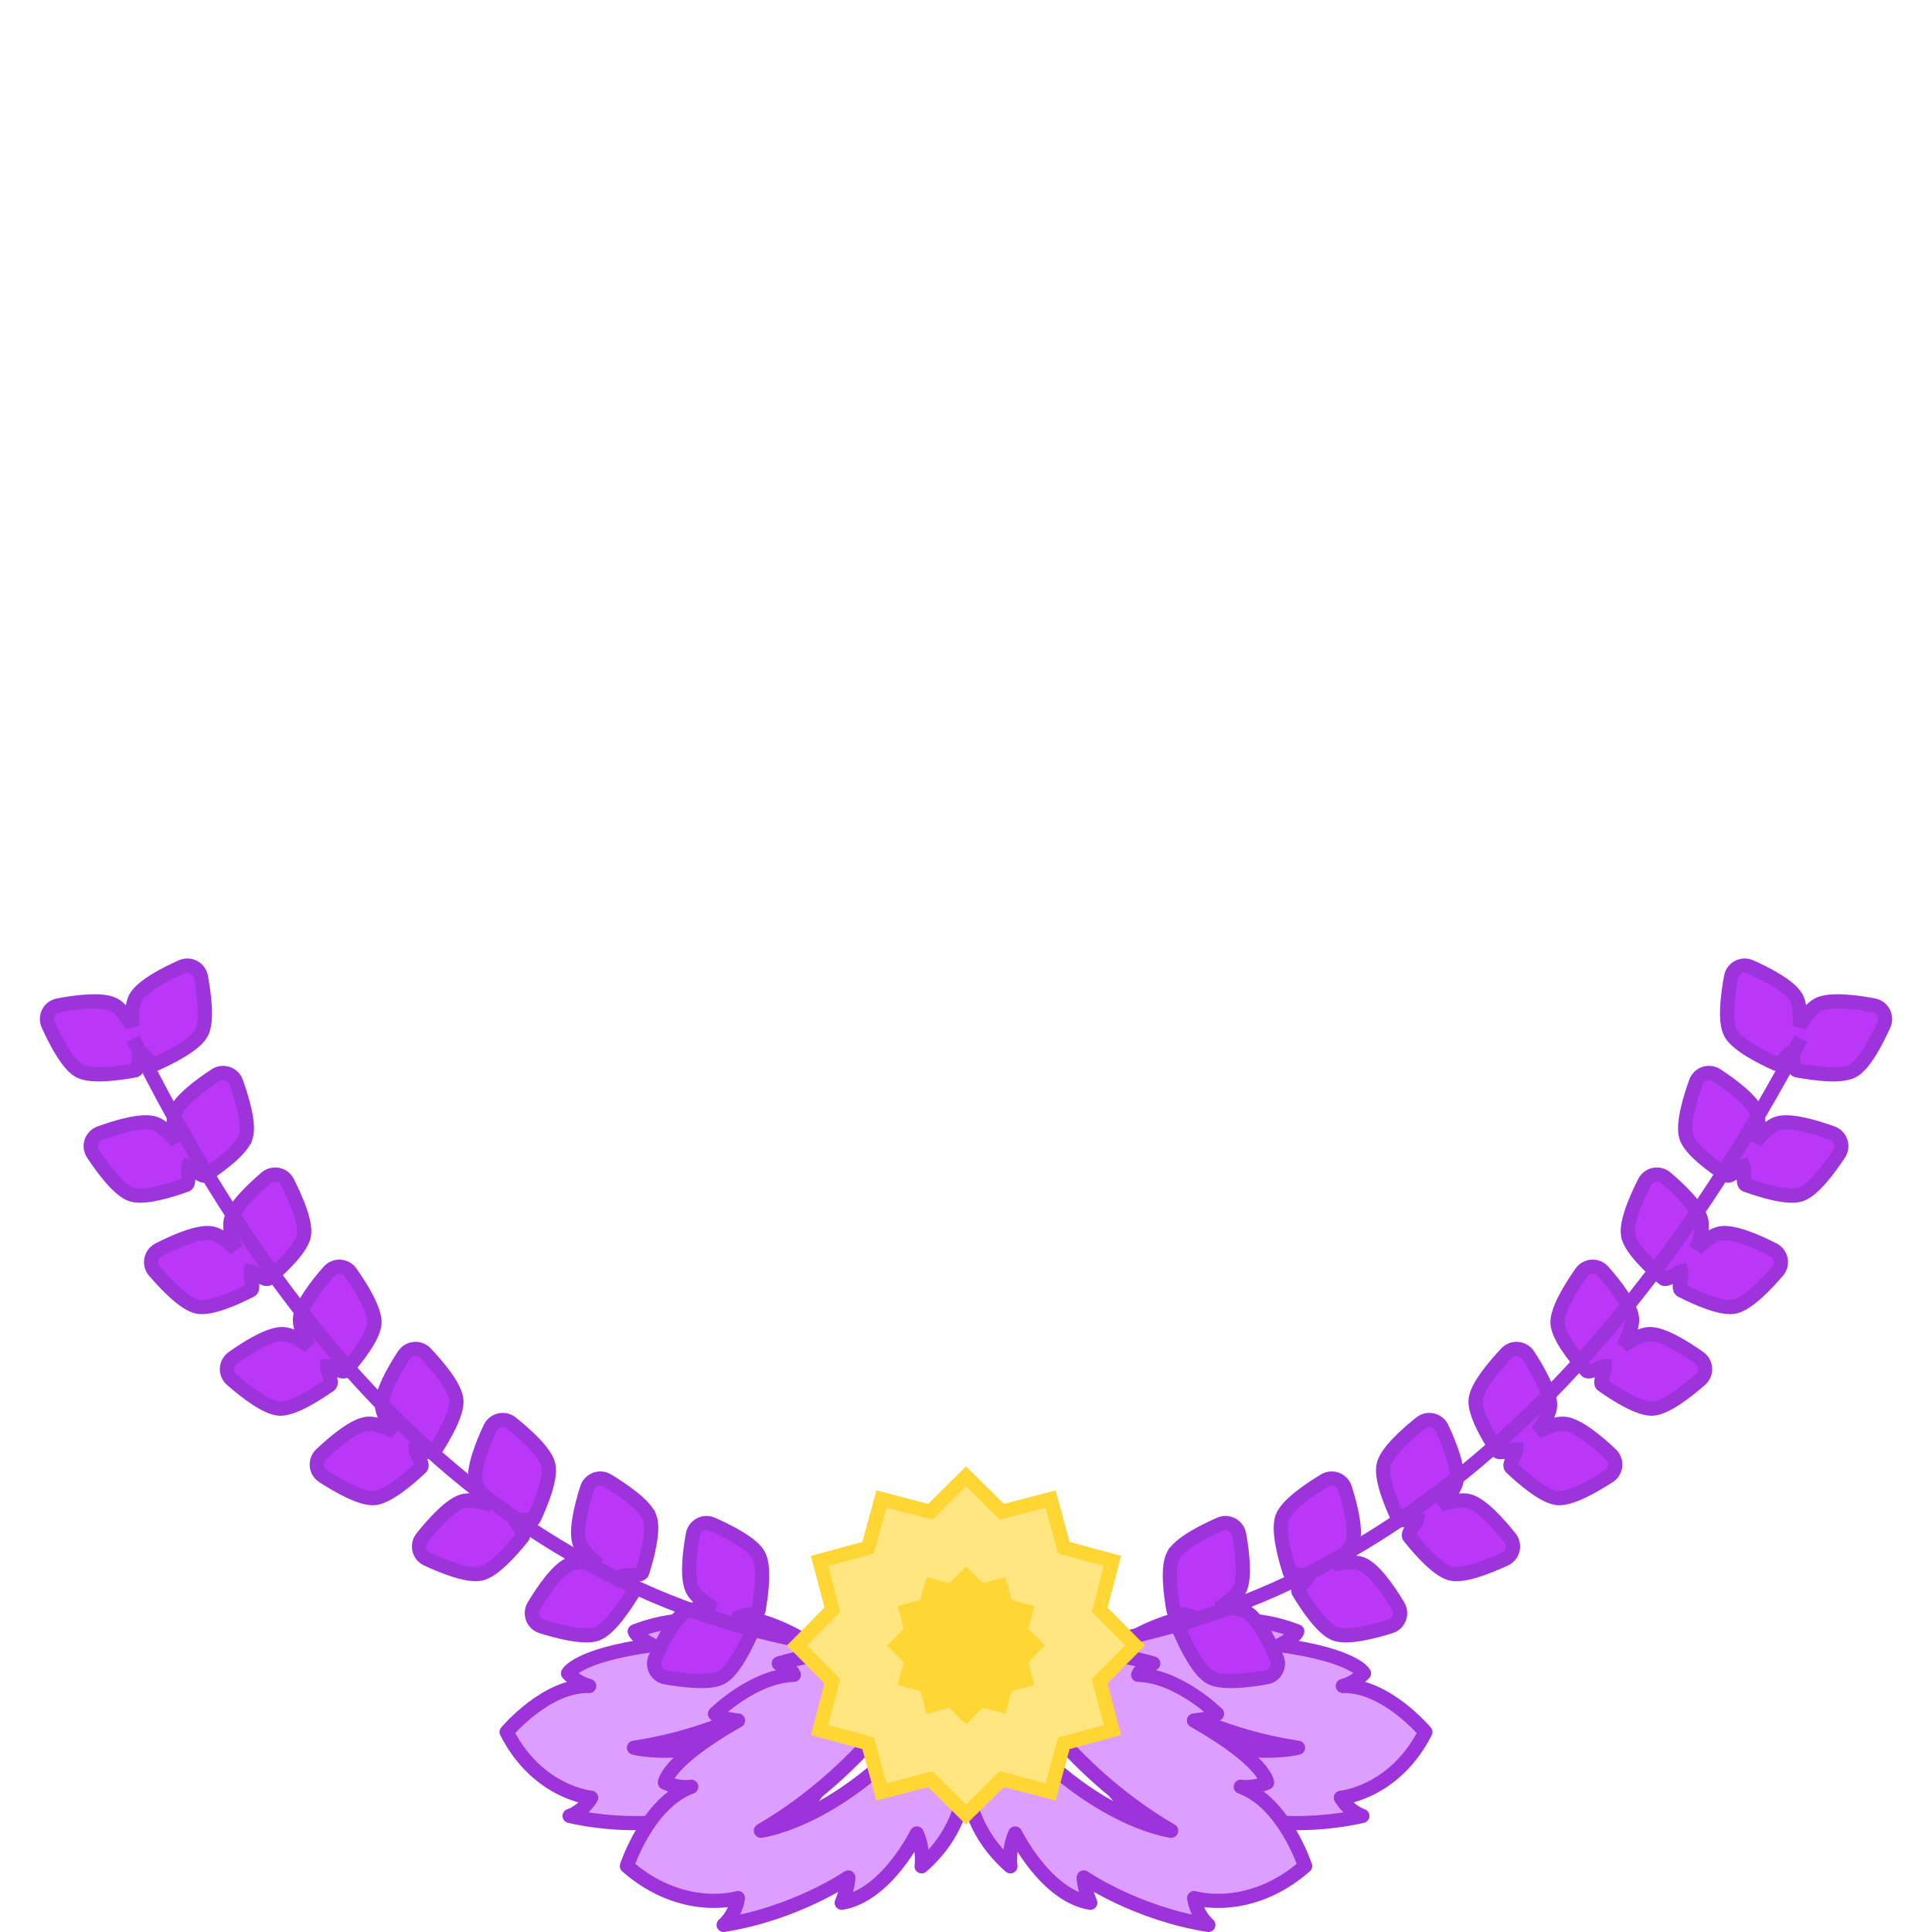 <?xml version="1.0" encoding="UTF-8" standalone="no"?>
<svg
   xmlns:dc="http://purl.org/dc/elements/1.1/"
   xmlns:cc="http://creativecommons.org/ns#"
   xmlns:rdf="http://www.w3.org/1999/02/22-rdf-syntax-ns#"
   xmlns:svg="http://www.w3.org/2000/svg"
   xmlns="http://www.w3.org/2000/svg"
   xmlns:sodipodi="http://sodipodi.sourceforge.net/DTD/sodipodi-0.dtd"
   xmlns:inkscape="http://www.inkscape.org/namespaces/inkscape"
   width="68"
   height="68"
   viewBox="0 0 68 68"
   version="1.1"
   id="svg52"
   sodipodi:docname="8.svg"
   inkscape:version="0.92.4 5da689c313, 2019-01-14">
  <defs
     id="defs56" />
  <sodipodi:namedview
     pagecolor="#ffffff"
     bordercolor="#666666"
     borderopacity="1"
     objecttolerance="10"
     gridtolerance="10"
     guidetolerance="10"
     inkscape:pageopacity="0"
     inkscape:pageshadow="2"
     inkscape:window-width="793"
     inkscape:window-height="649"
     id="namedview54"
     showgrid="false"
     inkscape:zoom="3.0405561"
     inkscape:cx="33.456703"
     inkscape:cy="33.656103"
     inkscape:window-x="0"
     inkscape:window-y="0"
     inkscape:window-maximized="0"
     inkscape:current-layer="svg52" />
  <!-- Generator: Sketch 52.6 (67491) - http://www.bohemiancoding.com/sketch -->
  <title
     id="title2">Artboard</title>
  <desc
     id="desc4">Created with Sketch.</desc>
  <g
     id="Artboard"
     style="fill:none;fill-rule:evenodd;stroke:none;stroke-width:1"
     transform="translate(0.301,25.54)">
    <g
       id="Page-1-Copy-2">
      <path
         d="m 49.866,35.423 c 0,0 -1.396,-1.669 -2.905,-1.622 0,0 0.395,-0.084 0.745,-0.445 0,0 -0.312,-0.63 -2.965,-0.995 0,0 0.549,-0.275 0.617,-0.48 0,0 -1.624,-0.686 -2.859,-0.228 0,0 0,-0.297 0.32,-0.526 0,0 -2.996,0.218 -4.391,1.918 0,0 2.929,2.337 6.956,2.93 0,0 -2.951,0.779 -7.321,-1.941 0,0 -0.455,3.775 2.885,4.962 0,0 -0.275,-0.48 -0.252,-1.052 0,0 1.67,1.509 3.111,1.188 0,0 -0.389,-0.389 -0.503,-0.686 0,0 2.012,0.456 4.345,-0.071 0,0 -0.458,-0.137 -0.755,-0.64 0,0 1.875,-0.161 2.972,-2.312"
         id="Fill-1"
         inkscape:connector-curvature="0"
         style="fill:#dc9fff" />
      <path
         d="m 49.866,35.423 c 0,0 -1.396,-1.669 -2.905,-1.622 0,0 0.395,-0.084 0.745,-0.445 0,0 -0.312,-0.63 -2.965,-0.995 0,0 0.549,-0.275 0.617,-0.48 0,0 -1.624,-0.686 -2.859,-0.228 0,0 0,-0.297 0.32,-0.526 0,0 -2.996,0.218 -4.391,1.918 0,0 2.929,2.337 6.956,2.93 0,0 -2.951,0.779 -7.321,-1.941 0,0 -0.455,3.775 2.885,4.962 0,0 -0.275,-0.48 -0.252,-1.052 0,0 1.67,1.509 3.111,1.188 0,0 -0.389,-0.389 -0.503,-0.686 0,0 2.012,0.456 4.345,-0.071 0,0 -0.458,-0.137 -0.755,-0.64 0,0 1.875,-0.161 2.972,-2.312 z"
         id="Stroke-3"
         inkscape:connector-curvature="0"
         style="stroke:#9d33db;stroke-width:0.5;stroke-linejoin:round" />
      <path
         d="m 45.634,40.139 c 0,0 -0.73,-2.232 -2.263,-2.791 0,0 0.43,0.076 0.926,-0.147 0,0 -0.06,-0.757 -2.574,-2.185 0,0 0.66,-0.056 0.811,-0.235 0,0 -1.354,-1.337 -2.776,-1.373 0,0 0.119,-0.298 0.532,-0.399 0,0 -3.092,-0.982 -5.17,0.163 0,0 2,3.517 5.799,5.724 0,0 -3.269,-0.401 -6.561,-4.878 0,0 -1.969,3.602 0.904,6.131 0,0 -0.083,-0.592 0.168,-1.156 0,0 1.07,2.182 2.643,2.437 0,0 -0.234,-0.545 -0.229,-0.89 0,0 1.835,1.265 4.385,1.67 0,0 -0.404,-0.321 -0.5,-0.944 0,0 1.944,0.59 3.905,-1.127"
         id="Fill-5"
         inkscape:connector-curvature="0"
         style="fill:#dc9fff" />
      <path
         d="m 45.634,40.139 c 0,0 -0.73,-2.232 -2.263,-2.791 0,0 0.43,0.076 0.926,-0.147 0,0 -0.06,-0.757 -2.574,-2.185 0,0 0.66,-0.056 0.811,-0.235 0,0 -1.354,-1.337 -2.776,-1.373 0,0 0.119,-0.298 0.532,-0.399 0,0 -3.092,-0.982 -5.17,0.163 0,0 2,3.517 5.799,5.724 0,0 -3.269,-0.401 -6.561,-4.878 0,0 -1.969,3.602 0.904,6.131 0,0 -0.083,-0.592 0.168,-1.156 0,0 1.07,2.182 2.643,2.437 0,0 -0.234,-0.545 -0.229,-0.89 0,0 1.835,1.265 4.385,1.67 0,0 -0.404,-0.321 -0.5,-0.944 0,0 1.944,0.59 3.905,-1.127 z"
         id="Stroke-7"
         inkscape:connector-curvature="0"
         style="stroke:#9d33db;stroke-width:0.5;stroke-linejoin:round" />
      <path
         d="m 17.531,35.423 c 0,0 1.396,-1.669 2.906,-1.622 0,0 -0.396,-0.084 -0.745,-0.445 0,0 0.312,-0.63 2.965,-0.995 0,0 -0.549,-0.275 -0.617,-0.48 0,0 1.624,-0.686 2.858,-0.228 0,0 0.001,-0.297 -0.319,-0.526 0,0 2.996,0.218 4.39,1.918 0,0 -2.929,2.337 -6.955,2.93 0,0 2.951,0.779 7.321,-1.941 0,0 0.455,3.775 -2.885,4.962 0,0 0.274,-0.48 0.252,-1.052 0,0 -1.671,1.509 -3.111,1.188 0,0 0.388,-0.389 0.503,-0.686 0,0 -2.013,0.456 -4.345,-0.071 0,0 0.457,-0.137 0.755,-0.64 0,0 -1.876,-0.161 -2.973,-2.312"
         id="Fill-9"
         inkscape:connector-curvature="0"
         style="fill:#dc9fff" />
      <path
         d="m 17.531,35.423 c 0,0 1.396,-1.669 2.906,-1.622 0,0 -0.396,-0.084 -0.745,-0.445 0,0 0.312,-0.63 2.965,-0.995 0,0 -0.549,-0.275 -0.617,-0.48 0,0 1.624,-0.686 2.858,-0.228 0,0 0.001,-0.297 -0.319,-0.526 0,0 2.996,0.218 4.39,1.918 0,0 -2.929,2.337 -6.955,2.93 0,0 2.951,0.779 7.321,-1.941 0,0 0.455,3.775 -2.885,4.962 0,0 0.274,-0.48 0.252,-1.052 0,0 -1.671,1.509 -3.111,1.188 0,0 0.388,-0.389 0.503,-0.686 0,0 -2.013,0.456 -4.345,-0.071 0,0 0.457,-0.137 0.755,-0.64 0,0 -1.876,-0.161 -2.973,-2.312 z"
         id="Stroke-11"
         inkscape:connector-curvature="0"
         style="stroke:#9d33db;stroke-width:0.5;stroke-linejoin:round" />
      <path
         d="m 21.764,40.139 c 0,0 0.731,-2.232 2.264,-2.791 0,0 -0.431,0.076 -0.926,-0.147 0,0 0.059,-0.757 2.574,-2.185 0,0 -0.66,-0.056 -0.811,-0.235 0,0 1.353,-1.337 2.775,-1.373 0,0 -0.119,-0.298 -0.531,-0.399 0,0 3.091,-0.982 5.17,0.163 0,0 -2,3.517 -5.799,5.724 0,0 3.269,-0.401 6.561,-4.878 0,0 1.969,3.602 -0.904,6.131 0,0 0.083,-0.592 -0.169,-1.156 0,0 -1.07,2.182 -2.643,2.437 0,0 0.234,-0.545 0.23,-0.89 0,0 -1.836,1.265 -4.386,1.67 0,0 0.405,-0.321 0.501,-0.944 0,0 -1.945,0.59 -3.906,-1.127"
         id="Fill-13"
         inkscape:connector-curvature="0"
         style="fill:#dc9fff" />
      <path
         d="m 21.764,40.139 c 0,0 0.731,-2.232 2.264,-2.791 0,0 -0.431,0.076 -0.926,-0.147 0,0 0.059,-0.757 2.574,-2.185 0,0 -0.66,-0.056 -0.811,-0.235 0,0 1.353,-1.337 2.775,-1.373 0,0 -0.119,-0.298 -0.531,-0.399 0,0 3.091,-0.982 5.17,0.163 0,0 -2,3.517 -5.799,5.724 0,0 3.269,-0.401 6.561,-4.878 0,0 1.969,3.602 -0.904,6.131 0,0 0.083,-0.592 -0.169,-1.156 0,0 -1.07,2.182 -2.643,2.437 0,0 0.234,-0.545 0.23,-0.89 0,0 -1.836,1.265 -4.386,1.67 0,0 0.405,-0.321 0.501,-0.944 0,0 -1.945,0.59 -3.906,-1.127 z"
         id="Stroke-15"
         inkscape:connector-curvature="0"
         style="stroke:#9d33db;stroke-width:0.5;stroke-linejoin:round" />
      <path
         d="m 40.999,29.197 c 0.221,-0.412 1.062,-0.834 1.635,-1.088 0.291,-0.129 0.62,0.049 0.678,0.361 0.112,0.615 0.224,1.55 0.006,1.96 -0.12,0.224 -0.418,0.447 -0.755,0.646 0.39,-0.027 0.764,-0.005 0.986,0.112 0.411,0.216 0.837,1.057 1.087,1.631 0.126,0.291 -0.049,0.622 -0.362,0.677 -0.616,0.108 -1.551,0.226 -1.963,0.008 -0.412,-0.217 -0.835,-1.058 -1.087,-1.631 -0.059,-0.133 0.367,-0.4 0.422,-0.518 -0.111,-0.066 -0.616,-0.054 -0.64,-0.198 -0.111,-0.616 -0.227,-1.551 -0.007,-1.96"
         id="Fill-17"
         inkscape:connector-curvature="0"
         style="fill:#ba37f8" />
      <path
         d="m 40.999,29.197 c 0.221,-0.412 1.062,-0.834 1.635,-1.088 0.291,-0.129 0.62,0.049 0.678,0.361 0.112,0.615 0.224,1.55 0.006,1.96 -0.12,0.224 -0.418,0.447 -0.755,0.646 0.39,-0.027 0.764,-0.005 0.986,0.112 0.411,0.216 0.837,1.057 1.087,1.631 0.126,0.291 -0.049,0.622 -0.362,0.677 -0.616,0.108 -1.551,0.226 -1.963,0.008 -0.412,-0.217 -0.835,-1.058 -1.087,-1.631 -0.059,-0.133 0.367,-0.4 0.422,-0.518 -0.111,-0.066 -0.616,-0.054 -0.64,-0.198 -0.111,-0.616 -0.227,-1.551 -0.007,-1.96 z"
         id="Stroke-19"
         inkscape:connector-curvature="0"
         style="stroke:#9d33db;stroke-width:0.5" />
      <path
         d="m 44.835,27.861 c 0.167,-0.437 0.947,-0.964 1.482,-1.29 0.272,-0.165 0.622,-0.03 0.718,0.271 0.191,0.596 0.423,1.509 0.259,1.943 -0.089,0.238 -0.355,0.497 -0.665,0.738 0.383,-0.077 0.757,-0.103 0.992,-0.016 0.435,0.161 0.966,0.941 1.287,1.478 0.163,0.272 0.032,0.623 -0.27,0.718 -0.597,0.186 -1.509,0.424 -1.948,0.261 -0.434,-0.163 -0.963,-0.942 -1.287,-1.478 -0.076,-0.125 0.313,-0.444 0.353,-0.568 -0.119,-0.052 -0.617,0.025 -0.661,-0.114 -0.189,-0.596 -0.425,-1.509 -0.26,-1.943"
         id="Fill-21"
         inkscape:connector-curvature="0"
         style="fill:#ba37f8" />
      <path
         d="m 44.835,27.861 c 0.167,-0.437 0.947,-0.964 1.482,-1.29 0.272,-0.165 0.622,-0.03 0.718,0.271 0.191,0.596 0.423,1.509 0.259,1.943 -0.089,0.238 -0.355,0.497 -0.665,0.738 0.383,-0.077 0.757,-0.103 0.992,-0.016 0.435,0.161 0.966,0.941 1.287,1.478 0.163,0.272 0.032,0.623 -0.27,0.718 -0.597,0.186 -1.509,0.424 -1.948,0.261 -0.434,-0.163 -0.963,-0.942 -1.287,-1.478 -0.076,-0.125 0.313,-0.444 0.353,-0.568 -0.119,-0.052 -0.617,0.025 -0.661,-0.114 -0.189,-0.596 -0.425,-1.509 -0.26,-1.943 z"
         id="Stroke-23"
         inkscape:connector-curvature="0"
         style="stroke:#9d33db;stroke-width:0.5" />
      <path
         d="m 48.399,26.018 c 0.108,-0.455 0.813,-1.079 1.302,-1.471 0.247,-0.199 0.611,-0.112 0.747,0.175 0.266,0.566 0.615,1.441 0.509,1.893 -0.058,0.247 -0.288,0.539 -0.564,0.818 0.37,-0.126 0.737,-0.201 0.982,-0.145 0.452,0.103 1.08,0.808 1.468,1.298 0.198,0.248 0.114,0.614 -0.174,0.747 -0.569,0.263 -1.442,0.617 -1.897,0.512 -0.453,-0.105 -1.079,-0.809 -1.47,-1.298 -0.091,-0.113 0.253,-0.481 0.277,-0.609 -0.125,-0.036 -0.61,0.105 -0.67,-0.027 -0.265,-0.567 -0.617,-1.441 -0.51,-1.893"
         id="Fill-25"
         inkscape:connector-curvature="0"
         style="fill:#ba37f8" />
      <path
         d="m 48.399,26.018 c 0.108,-0.455 0.813,-1.079 1.302,-1.471 0.247,-0.199 0.611,-0.112 0.747,0.175 0.266,0.566 0.615,1.441 0.509,1.893 -0.058,0.247 -0.288,0.539 -0.564,0.818 0.37,-0.126 0.737,-0.201 0.982,-0.145 0.452,0.103 1.08,0.808 1.468,1.298 0.198,0.248 0.114,0.614 -0.174,0.747 -0.569,0.263 -1.442,0.617 -1.897,0.512 -0.453,-0.105 -1.079,-0.809 -1.47,-1.298 -0.091,-0.113 0.253,-0.481 0.277,-0.609 -0.125,-0.036 -0.61,0.105 -0.67,-0.027 -0.265,-0.567 -0.617,-1.441 -0.51,-1.893 z"
         id="Stroke-27"
         inkscape:connector-curvature="0"
         style="stroke:#9d33db;stroke-width:0.5" />
      <path
         d="m 51.637,23.73 c 0.044,-0.465 0.655,-1.182 1.084,-1.639 0.217,-0.231 0.59,-0.195 0.764,0.07 0.342,0.523 0.81,1.34 0.769,1.803 -0.023,0.252 -0.211,0.574 -0.444,0.889 0.348,-0.177 0.701,-0.302 0.951,-0.281 0.463,0.039 1.183,0.648 1.636,1.08 0.229,0.218 0.198,0.592 -0.07,0.764 -0.525,0.339 -1.34,0.812 -1.805,0.772 -0.463,-0.041 -1.181,-0.65 -1.636,-1.08 -0.106,-0.1 0.183,-0.512 0.188,-0.642 -0.128,-0.018 -0.588,0.189 -0.667,0.067 -0.341,-0.525 -0.813,-1.341 -0.77,-1.803"
         id="Fill-29"
         inkscape:connector-curvature="0"
         style="fill:#ba37f8" />
      <path
         d="m 51.637,23.73 c 0.044,-0.465 0.655,-1.182 1.084,-1.639 0.217,-0.231 0.59,-0.195 0.764,0.07 0.342,0.523 0.81,1.34 0.769,1.803 -0.023,0.252 -0.211,0.574 -0.444,0.889 0.348,-0.177 0.701,-0.302 0.951,-0.281 0.463,0.039 1.183,0.648 1.636,1.08 0.229,0.218 0.198,0.592 -0.07,0.764 -0.525,0.339 -1.34,0.812 -1.805,0.772 -0.463,-0.041 -1.181,-0.65 -1.636,-1.08 -0.106,-0.1 0.183,-0.512 0.188,-0.642 -0.128,-0.018 -0.588,0.189 -0.667,0.067 -0.341,-0.525 -0.813,-1.341 -0.77,-1.803 z"
         id="Stroke-31"
         inkscape:connector-curvature="0"
         style="stroke:#9d33db;stroke-width:0.5" />
      <path
         d="m 54.519,21.029 c -0.023,-0.466 0.479,-1.264 0.838,-1.776 0.183,-0.261 0.557,-0.279 0.766,-0.041 0.415,0.469 0.995,1.211 1.019,1.674 0.014,0.254 -0.126,0.599 -0.312,0.944 0.32,-0.225 0.651,-0.399 0.901,-0.414 0.464,-0.028 1.264,0.473 1.773,0.835 0.259,0.184 0.281,0.558 0.041,0.766 -0.471,0.411 -1.211,0.996 -1.677,1.022 -0.463,0.027 -1.262,-0.475 -1.774,-0.835 -0.119,-0.083 0.109,-0.532 0.095,-0.662 -0.13,0.001 -0.556,0.272 -0.651,0.162 -0.413,-0.471 -0.996,-1.211 -1.019,-1.675"
         id="Fill-33"
         inkscape:connector-curvature="0"
         style="fill:#ba37f8" />
      <path
         d="m 54.519,21.029 c -0.023,-0.466 0.479,-1.264 0.838,-1.776 0.183,-0.261 0.557,-0.279 0.766,-0.041 0.415,0.469 0.995,1.211 1.019,1.674 0.014,0.254 -0.126,0.599 -0.312,0.944 0.32,-0.225 0.651,-0.399 0.901,-0.414 0.464,-0.028 1.264,0.473 1.773,0.835 0.259,0.184 0.281,0.558 0.041,0.766 -0.471,0.411 -1.211,0.996 -1.677,1.022 -0.463,0.027 -1.262,-0.475 -1.774,-0.835 -0.119,-0.083 0.109,-0.532 0.095,-0.662 -0.13,0.001 -0.556,0.272 -0.651,0.162 -0.413,-0.471 -0.996,-1.211 -1.019,-1.675 z"
         id="Stroke-35"
         inkscape:connector-curvature="0"
         style="stroke:#9d33db;stroke-width:0.5" />
      <path
         d="m 57.005,17.947 c -0.09,-0.459 0.295,-1.319 0.577,-1.878 0.143,-0.284 0.511,-0.355 0.752,-0.149 0.478,0.405 1.156,1.057 1.247,1.512 0.049,0.249 -0.04,0.611 -0.175,0.978 0.285,-0.268 0.588,-0.487 0.833,-0.537 0.454,-0.093 1.318,0.288 1.874,0.574 0.283,0.145 0.357,0.512 0.15,0.752 -0.408,0.475 -1.058,1.158 -1.515,1.251 -0.455,0.092 -1.316,-0.291 -1.875,-0.575 -0.129,-0.065 0.031,-0.542 0,-0.668 -0.129,0.019 -0.512,0.347 -0.622,0.253 -0.475,-0.408 -1.157,-1.058 -1.246,-1.513"
         id="Fill-37"
         inkscape:connector-curvature="0"
         style="fill:#ba37f8" />
      <path
         d="m 57.005,17.947 c -0.09,-0.459 0.295,-1.319 0.577,-1.878 0.143,-0.284 0.511,-0.355 0.752,-0.149 0.478,0.405 1.156,1.057 1.247,1.512 0.049,0.249 -0.04,0.611 -0.175,0.978 0.285,-0.268 0.588,-0.487 0.833,-0.537 0.454,-0.093 1.318,0.288 1.874,0.574 0.283,0.145 0.357,0.512 0.15,0.752 -0.408,0.475 -1.058,1.158 -1.515,1.251 -0.455,0.092 -1.316,-0.291 -1.875,-0.575 -0.129,-0.065 0.031,-0.542 0,-0.668 -0.129,0.019 -0.512,0.347 -0.622,0.253 -0.475,-0.408 -1.157,-1.058 -1.246,-1.513 z"
         id="Stroke-39"
         inkscape:connector-curvature="0"
         style="stroke:#9d33db;stroke-width:0.5" />
      <path
         d="m 59.052,14.483 c -0.146,-0.444 0.128,-1.346 0.338,-1.935 0.106,-0.299 0.463,-0.416 0.728,-0.242 0.524,0.343 1.28,0.905 1.425,1.345 0.081,0.241 0.037,0.611 -0.051,0.992 0.248,-0.301 0.523,-0.556 0.76,-0.637 0.44,-0.149 1.343,0.122 1.931,0.336 0.298,0.108 0.418,0.463 0.242,0.728 -0.346,0.521 -0.904,1.281 -1.348,1.43 -0.439,0.148 -1.341,-0.125 -1.93,-0.336 -0.137,-0.05 -0.037,-0.543 -0.084,-0.664 -0.125,0.035 -0.464,0.409 -0.585,0.328 -0.523,-0.345 -1.281,-0.904 -1.426,-1.345"
         id="Fill-41"
         inkscape:connector-curvature="0"
         style="fill:#ba37f8" />
      <path
         d="m 59.052,14.483 c -0.146,-0.444 0.128,-1.346 0.338,-1.935 0.106,-0.299 0.463,-0.416 0.728,-0.242 0.524,0.343 1.28,0.905 1.425,1.345 0.081,0.241 0.037,0.611 -0.051,0.992 0.248,-0.301 0.523,-0.556 0.76,-0.637 0.44,-0.149 1.343,0.122 1.931,0.336 0.298,0.108 0.418,0.463 0.242,0.728 -0.346,0.521 -0.904,1.281 -1.348,1.43 -0.439,0.148 -1.341,-0.125 -1.93,-0.336 -0.137,-0.05 -0.037,-0.543 -0.084,-0.664 -0.125,0.035 -0.464,0.409 -0.585,0.328 -0.523,-0.345 -1.281,-0.904 -1.426,-1.345 z"
         id="Stroke-43"
         inkscape:connector-curvature="0"
         style="stroke:#9d33db;stroke-width:0.5" />
      <path
         d="m 60.605,10.809 c -0.216,-0.415 -0.09,-1.349 0.022,-1.964 0.058,-0.313 0.391,-0.485 0.681,-0.356 0.571,0.254 1.407,0.688 1.622,1.099 0.118,0.225 0.135,0.597 0.109,0.988 0.197,-0.337 0.426,-0.634 0.647,-0.751 0.41,-0.218 1.346,-0.096 1.96,0.022 0.312,0.059 0.487,0.39 0.356,0.68 -0.257,0.57 -0.687,1.408 -1.1,1.627 -0.411,0.216 -1.345,0.092 -1.96,-0.022 -0.144,-0.027 -0.124,-0.53 -0.19,-0.642 -0.118,0.055 -0.392,0.478 -0.525,0.418 -0.57,-0.256 -1.409,-0.687 -1.622,-1.099"
         id="Fill-45"
         inkscape:connector-curvature="0"
         style="fill:#ba37f8" />
      <path
         d="m 60.605,10.809 c -0.216,-0.415 -0.09,-1.349 0.022,-1.964 0.058,-0.313 0.391,-0.485 0.681,-0.356 0.571,0.254 1.407,0.688 1.622,1.099 0.118,0.225 0.135,0.597 0.109,0.988 0.197,-0.337 0.426,-0.634 0.647,-0.751 0.41,-0.218 1.346,-0.096 1.96,0.022 0.312,0.059 0.487,0.39 0.356,0.68 -0.257,0.57 -0.687,1.408 -1.1,1.627 -0.411,0.216 -1.345,0.092 -1.96,-0.022 -0.144,-0.027 -0.124,-0.53 -0.19,-0.642 -0.118,0.055 -0.392,0.478 -0.525,0.418 -0.57,-0.256 -1.409,-0.687 -1.622,-1.099 z"
         id="Stroke-47"
         inkscape:connector-curvature="0"
         style="stroke:#9d33db;stroke-width:0.5" />
      <path
         d="m 26.399,29.197 c -0.221,-0.412 -1.063,-0.834 -1.636,-1.088 -0.29,-0.129 -0.62,0.049 -0.677,0.361 -0.112,0.615 -0.225,1.55 -0.006,1.96 0.119,0.224 0.417,0.447 0.755,0.646 -0.39,-0.027 -0.764,-0.005 -0.986,0.112 -0.411,0.216 -0.837,1.057 -1.087,1.631 -0.127,0.291 0.048,0.622 0.362,0.677 0.616,0.108 1.55,0.226 1.963,0.008 0.411,-0.217 0.835,-1.058 1.087,-1.631 0.059,-0.133 -0.367,-0.4 -0.422,-0.518 0.111,-0.066 0.615,-0.054 0.64,-0.198 0.111,-0.616 0.227,-1.551 0.007,-1.96"
         id="Fill-57"
         inkscape:connector-curvature="0"
         style="fill:#ba37f8" />
      <path
         d="m 26.399,29.197 c -0.221,-0.412 -1.063,-0.834 -1.636,-1.088 -0.29,-0.129 -0.62,0.049 -0.677,0.361 -0.112,0.615 -0.225,1.55 -0.006,1.96 0.119,0.224 0.417,0.447 0.755,0.646 -0.39,-0.027 -0.764,-0.005 -0.986,0.112 -0.411,0.216 -0.837,1.057 -1.087,1.631 -0.127,0.291 0.048,0.622 0.362,0.677 0.616,0.108 1.55,0.226 1.963,0.008 0.411,-0.217 0.835,-1.058 1.087,-1.631 0.059,-0.133 -0.367,-0.4 -0.422,-0.518 0.111,-0.066 0.615,-0.054 0.64,-0.198 0.111,-0.616 0.227,-1.551 0.007,-1.96 z"
         id="Stroke-59"
         inkscape:connector-curvature="0"
         style="stroke:#9d33db;stroke-width:0.5" />
      <path
         d="m 22.562,27.861 c -0.166,-0.437 -0.947,-0.964 -1.481,-1.29 -0.272,-0.165 -0.622,-0.03 -0.718,0.271 -0.192,0.596 -0.423,1.509 -0.26,1.943 0.09,0.238 0.356,0.497 0.665,0.738 -0.383,-0.077 -0.756,-0.103 -0.991,-0.016 -0.436,0.161 -0.966,0.941 -1.288,1.478 -0.163,0.272 -0.032,0.623 0.271,0.718 0.597,0.186 1.509,0.424 1.947,0.261 0.434,-0.163 0.963,-0.942 1.288,-1.478 0.075,-0.125 -0.314,-0.444 -0.354,-0.568 0.12,-0.052 0.618,0.025 0.662,-0.114 0.188,-0.596 0.424,-1.509 0.259,-1.943"
         id="Fill-61"
         inkscape:connector-curvature="0"
         style="fill:#ba37f8" />
      <path
         d="m 22.562,27.861 c -0.166,-0.437 -0.947,-0.964 -1.481,-1.29 -0.272,-0.165 -0.622,-0.03 -0.718,0.271 -0.192,0.596 -0.423,1.509 -0.26,1.943 0.09,0.238 0.356,0.497 0.665,0.738 -0.383,-0.077 -0.756,-0.103 -0.991,-0.016 -0.436,0.161 -0.966,0.941 -1.288,1.478 -0.163,0.272 -0.032,0.623 0.271,0.718 0.597,0.186 1.509,0.424 1.947,0.261 0.434,-0.163 0.963,-0.942 1.288,-1.478 0.075,-0.125 -0.314,-0.444 -0.354,-0.568 0.12,-0.052 0.618,0.025 0.662,-0.114 0.188,-0.596 0.424,-1.509 0.259,-1.943 z"
         id="Stroke-63"
         inkscape:connector-curvature="0"
         style="stroke:#9d33db;stroke-width:0.5" />
      <path
         d="m 18.999,26.018 c -0.108,-0.455 -0.813,-1.079 -1.302,-1.471 -0.247,-0.199 -0.612,-0.112 -0.747,0.175 -0.266,0.566 -0.615,1.441 -0.51,1.893 0.059,0.247 0.289,0.539 0.564,0.818 -0.369,-0.126 -0.736,-0.201 -0.981,-0.145 -0.452,0.103 -1.08,0.808 -1.468,1.298 -0.198,0.248 -0.114,0.614 0.174,0.747 0.569,0.263 1.442,0.617 1.897,0.512 0.452,-0.105 1.078,-0.809 1.469,-1.298 0.091,-0.113 -0.252,-0.481 -0.277,-0.609 0.125,-0.036 0.61,0.105 0.671,-0.027 0.265,-0.567 0.617,-1.441 0.51,-1.893"
         id="Fill-65"
         inkscape:connector-curvature="0"
         style="fill:#ba37f8" />
      <path
         d="m 18.999,26.018 c -0.108,-0.455 -0.813,-1.079 -1.302,-1.471 -0.247,-0.199 -0.612,-0.112 -0.747,0.175 -0.266,0.566 -0.615,1.441 -0.51,1.893 0.059,0.247 0.289,0.539 0.564,0.818 -0.369,-0.126 -0.736,-0.201 -0.981,-0.145 -0.452,0.103 -1.08,0.808 -1.468,1.298 -0.198,0.248 -0.114,0.614 0.174,0.747 0.569,0.263 1.442,0.617 1.897,0.512 0.452,-0.105 1.078,-0.809 1.469,-1.298 0.091,-0.113 -0.252,-0.481 -0.277,-0.609 0.125,-0.036 0.61,0.105 0.671,-0.027 0.265,-0.567 0.617,-1.441 0.51,-1.893 z"
         id="Stroke-67"
         inkscape:connector-curvature="0"
         style="stroke:#9d33db;stroke-width:0.5" />
      <path
         d="m 15.761,23.73 c -0.043,-0.465 -0.654,-1.182 -1.083,-1.639 -0.217,-0.231 -0.59,-0.195 -0.764,0.07 -0.343,0.523 -0.811,1.34 -0.769,1.803 0.022,0.252 0.211,0.574 0.444,0.889 -0.349,-0.177 -0.702,-0.302 -0.951,-0.281 -0.463,0.039 -1.183,0.648 -1.637,1.08 -0.229,0.218 -0.197,0.592 0.07,0.764 0.525,0.339 1.34,0.812 1.806,0.772 0.462,-0.041 1.181,-0.65 1.636,-1.08 0.106,-0.1 -0.183,-0.512 -0.189,-0.642 0.129,-0.018 0.589,0.189 0.668,0.067 0.341,-0.525 0.813,-1.341 0.769,-1.803"
         id="Fill-69"
         inkscape:connector-curvature="0"
         style="fill:#ba37f8" />
      <path
         d="m 15.761,23.73 c -0.043,-0.465 -0.654,-1.182 -1.083,-1.639 -0.217,-0.231 -0.59,-0.195 -0.764,0.07 -0.343,0.523 -0.811,1.34 -0.769,1.803 0.022,0.252 0.211,0.574 0.444,0.889 -0.349,-0.177 -0.702,-0.302 -0.951,-0.281 -0.463,0.039 -1.183,0.648 -1.637,1.08 -0.229,0.218 -0.197,0.592 0.07,0.764 0.525,0.339 1.34,0.812 1.806,0.772 0.462,-0.041 1.181,-0.65 1.636,-1.08 0.106,-0.1 -0.183,-0.512 -0.189,-0.642 0.129,-0.018 0.589,0.189 0.668,0.067 0.341,-0.525 0.813,-1.341 0.769,-1.803 z"
         id="Stroke-71"
         inkscape:connector-curvature="0"
         style="stroke:#9d33db;stroke-width:0.5" />
      <path
         d="m 12.879,21.029 c 0.023,-0.466 -0.479,-1.264 -0.838,-1.776 -0.182,-0.261 -0.557,-0.279 -0.766,-0.041 -0.415,0.469 -0.994,1.211 -1.019,1.674 -0.013,0.254 0.127,0.599 0.312,0.944 -0.319,-0.225 -0.65,-0.399 -0.901,-0.414 -0.463,-0.028 -1.263,0.473 -1.773,0.835 -0.258,0.184 -0.28,0.558 -0.04,0.766 0.471,0.411 1.211,0.996 1.677,1.022 0.463,0.027 1.261,-0.475 1.774,-0.835 0.118,-0.083 -0.109,-0.532 -0.096,-0.662 0.13,0.001 0.556,0.272 0.651,0.162 0.414,-0.471 0.997,-1.211 1.019,-1.675"
         id="Fill-73"
         inkscape:connector-curvature="0"
         style="fill:#ba37f8" />
      <path
         d="m 12.879,21.029 c 0.023,-0.466 -0.479,-1.264 -0.838,-1.776 -0.182,-0.261 -0.557,-0.279 -0.766,-0.041 -0.415,0.469 -0.994,1.211 -1.019,1.674 -0.013,0.254 0.127,0.599 0.312,0.944 -0.319,-0.225 -0.65,-0.399 -0.901,-0.414 -0.463,-0.028 -1.263,0.473 -1.773,0.835 -0.258,0.184 -0.28,0.558 -0.04,0.766 0.471,0.411 1.211,0.996 1.677,1.022 0.463,0.027 1.261,-0.475 1.774,-0.835 0.118,-0.083 -0.109,-0.532 -0.096,-0.662 0.13,0.001 0.556,0.272 0.651,0.162 0.414,-0.471 0.997,-1.211 1.019,-1.675 z"
         id="Stroke-75"
         inkscape:connector-curvature="0"
         style="stroke:#9d33db;stroke-width:0.5" />
      <path
         d="m 10.394,17.947 c 0.089,-0.459 -0.295,-1.319 -0.577,-1.878 -0.143,-0.284 -0.511,-0.355 -0.753,-0.149 -0.477,0.405 -1.156,1.057 -1.246,1.512 -0.05,0.249 0.04,0.611 0.175,0.978 -0.285,-0.268 -0.588,-0.487 -0.833,-0.537 -0.455,-0.093 -1.318,0.288 -1.874,0.574 -0.283,0.145 -0.358,0.512 -0.15,0.752 0.408,0.475 1.057,1.158 1.515,1.251 0.455,0.092 1.316,-0.291 1.874,-0.575 0.13,-0.065 -0.031,-0.542 0,-0.668 0.129,0.019 0.512,0.347 0.622,0.253 0.476,-0.408 1.158,-1.058 1.247,-1.513"
         id="Fill-77"
         inkscape:connector-curvature="0"
         style="fill:#ba37f8" />
      <path
         d="m 10.394,17.947 c 0.089,-0.459 -0.295,-1.319 -0.577,-1.878 -0.143,-0.284 -0.511,-0.355 -0.753,-0.149 -0.477,0.405 -1.156,1.057 -1.246,1.512 -0.05,0.249 0.04,0.611 0.175,0.978 -0.285,-0.268 -0.588,-0.487 -0.833,-0.537 -0.455,-0.093 -1.318,0.288 -1.874,0.574 -0.283,0.145 -0.358,0.512 -0.15,0.752 0.408,0.475 1.057,1.158 1.515,1.251 0.455,0.092 1.316,-0.291 1.874,-0.575 0.13,-0.065 -0.031,-0.542 0,-0.668 0.129,0.019 0.512,0.347 0.622,0.253 0.476,-0.408 1.158,-1.058 1.247,-1.513 z"
         id="Stroke-79"
         inkscape:connector-curvature="0"
         style="stroke:#9d33db;stroke-width:0.5" />
      <path
         d="m 8.347,14.483 c 0.146,-0.444 -0.128,-1.346 -0.338,-1.935 -0.107,-0.299 -0.463,-0.416 -0.728,-0.242 -0.524,0.343 -1.28,0.905 -1.426,1.345 -0.08,0.241 -0.036,0.611 0.052,0.992 -0.249,-0.301 -0.523,-0.556 -0.76,-0.637 -0.44,-0.149 -1.343,0.122 -1.931,0.336 -0.298,0.108 -0.418,0.463 -0.242,0.728 0.346,0.521 0.904,1.281 1.347,1.43 0.44,0.148 1.342,-0.125 1.931,-0.336 0.137,-0.05 0.036,-0.543 0.083,-0.664 0.126,0.035 0.465,0.409 0.586,0.328 0.523,-0.345 1.28,-0.904 1.426,-1.345"
         id="Fill-81"
         inkscape:connector-curvature="0"
         style="fill:#ba37f8" />
      <path
         d="m 8.347,14.483 c 0.146,-0.444 -0.128,-1.346 -0.338,-1.935 -0.107,-0.299 -0.463,-0.416 -0.728,-0.242 -0.524,0.343 -1.28,0.905 -1.426,1.345 -0.08,0.241 -0.036,0.611 0.052,0.992 -0.249,-0.301 -0.523,-0.556 -0.76,-0.637 -0.44,-0.149 -1.343,0.122 -1.931,0.336 -0.298,0.108 -0.418,0.463 -0.242,0.728 0.346,0.521 0.904,1.281 1.347,1.43 0.44,0.148 1.342,-0.125 1.931,-0.336 0.137,-0.05 0.036,-0.543 0.083,-0.664 0.126,0.035 0.465,0.409 0.586,0.328 0.523,-0.345 1.28,-0.904 1.426,-1.345 z"
         id="Stroke-83"
         inkscape:connector-curvature="0"
         style="stroke:#9d33db;stroke-width:0.5" />
      <path
         d="M 6.793,10.809 C 7.009,10.394 6.883,9.46 6.77,8.845 6.713,8.532 6.38,8.36 6.09,8.489 5.518,8.743 4.683,9.177 4.467,9.588 4.35,9.813 4.333,10.185 4.358,10.576 4.162,10.239 3.933,9.942 3.711,9.825 3.302,9.607 2.366,9.729 1.751,9.847 c -0.312,0.059 -0.486,0.39 -0.355,0.68 0.257,0.57 0.687,1.408 1.1,1.627 0.41,0.216 1.345,0.092 1.96,-0.022 0.143,-0.027 0.123,-0.53 0.19,-0.642 0.117,0.055 0.391,0.478 0.524,0.418 0.571,-0.256 1.409,-0.687 1.623,-1.099"
         id="Fill-85"
         inkscape:connector-curvature="0"
         style="fill:#ba37f8" />
      <path
         d="M 6.793,10.809 C 7.009,10.394 6.883,9.46 6.77,8.845 6.713,8.532 6.38,8.36 6.09,8.489 5.518,8.743 4.683,9.177 4.467,9.588 4.35,9.813 4.333,10.185 4.358,10.576 4.162,10.239 3.933,9.942 3.711,9.825 3.302,9.607 2.366,9.729 1.751,9.847 c -0.312,0.059 -0.486,0.39 -0.355,0.68 0.257,0.57 0.687,1.408 1.1,1.627 0.41,0.216 1.345,0.092 1.96,-0.022 0.143,-0.027 0.123,-0.53 0.19,-0.642 0.117,0.055 0.391,0.478 0.524,0.418 0.571,-0.256 1.409,-0.687 1.623,-1.099 z"
         id="Stroke-87"
         inkscape:connector-curvature="0"
         style="stroke:#9d33db;stroke-width:0.5" />
      <path
         d="m 4.387,11.022 c 7.162,14.471 16.816,21.706 28.961,21.706 12.145,0 22.059,-7.235 29.743,-21.706"
         id="Path-8"
         inkscape:connector-curvature="0"
         style="fill-rule:nonzero;stroke:#9d33db;stroke-width:0.5" />
      <polygon
         id="Fill-99"
         points="36.675,37.53 34.96,37.08 33.699,38.327 32.438,37.08 30.722,37.53 30.255,35.819 28.545,35.352 28.995,33.637 27.748,32.376 28.995,31.115 28.545,29.399 30.255,28.933 30.722,27.222 32.438,27.671 33.699,26.425 34.96,27.671 36.675,27.222 37.141,28.933 38.853,29.399 38.403,31.115 39.65,32.376 38.403,33.637 38.853,35.352 37.141,35.819 "
         style="fill:#ffe680" />
      <polygon
         id="Stroke-101"
         points="36.675,37.53 34.96,37.08 33.699,38.327 32.438,37.08 30.722,37.53 30.255,35.819 28.545,35.352 28.995,33.637 27.748,32.376 28.995,31.115 28.545,29.399 30.255,28.933 30.722,27.222 32.438,27.671 33.699,26.425 34.96,27.671 36.675,27.222 37.141,28.933 38.853,29.399 38.403,31.115 39.65,32.376 38.403,33.637 38.853,35.352 37.141,35.819 "
         style="stroke:#ffd633;stroke-width:0.5" />
      <polygon
         id="Fill-103"
         points="35.088,34.781 34.288,34.571 33.7,35.153 33.111,34.571 32.31,34.781 32.093,33.982 31.294,33.765 31.504,32.964 30.922,32.376 31.504,31.787 31.294,30.987 32.093,30.769 32.311,29.971 33.111,30.181 33.7,29.599 34.288,30.181 35.088,29.971 35.306,30.77 36.105,30.987 35.895,31.788 36.476,32.376 35.895,32.964 36.104,33.765 35.306,33.982 "
         style="fill:#ffd633" />
    </g>
  </g>
</svg>
